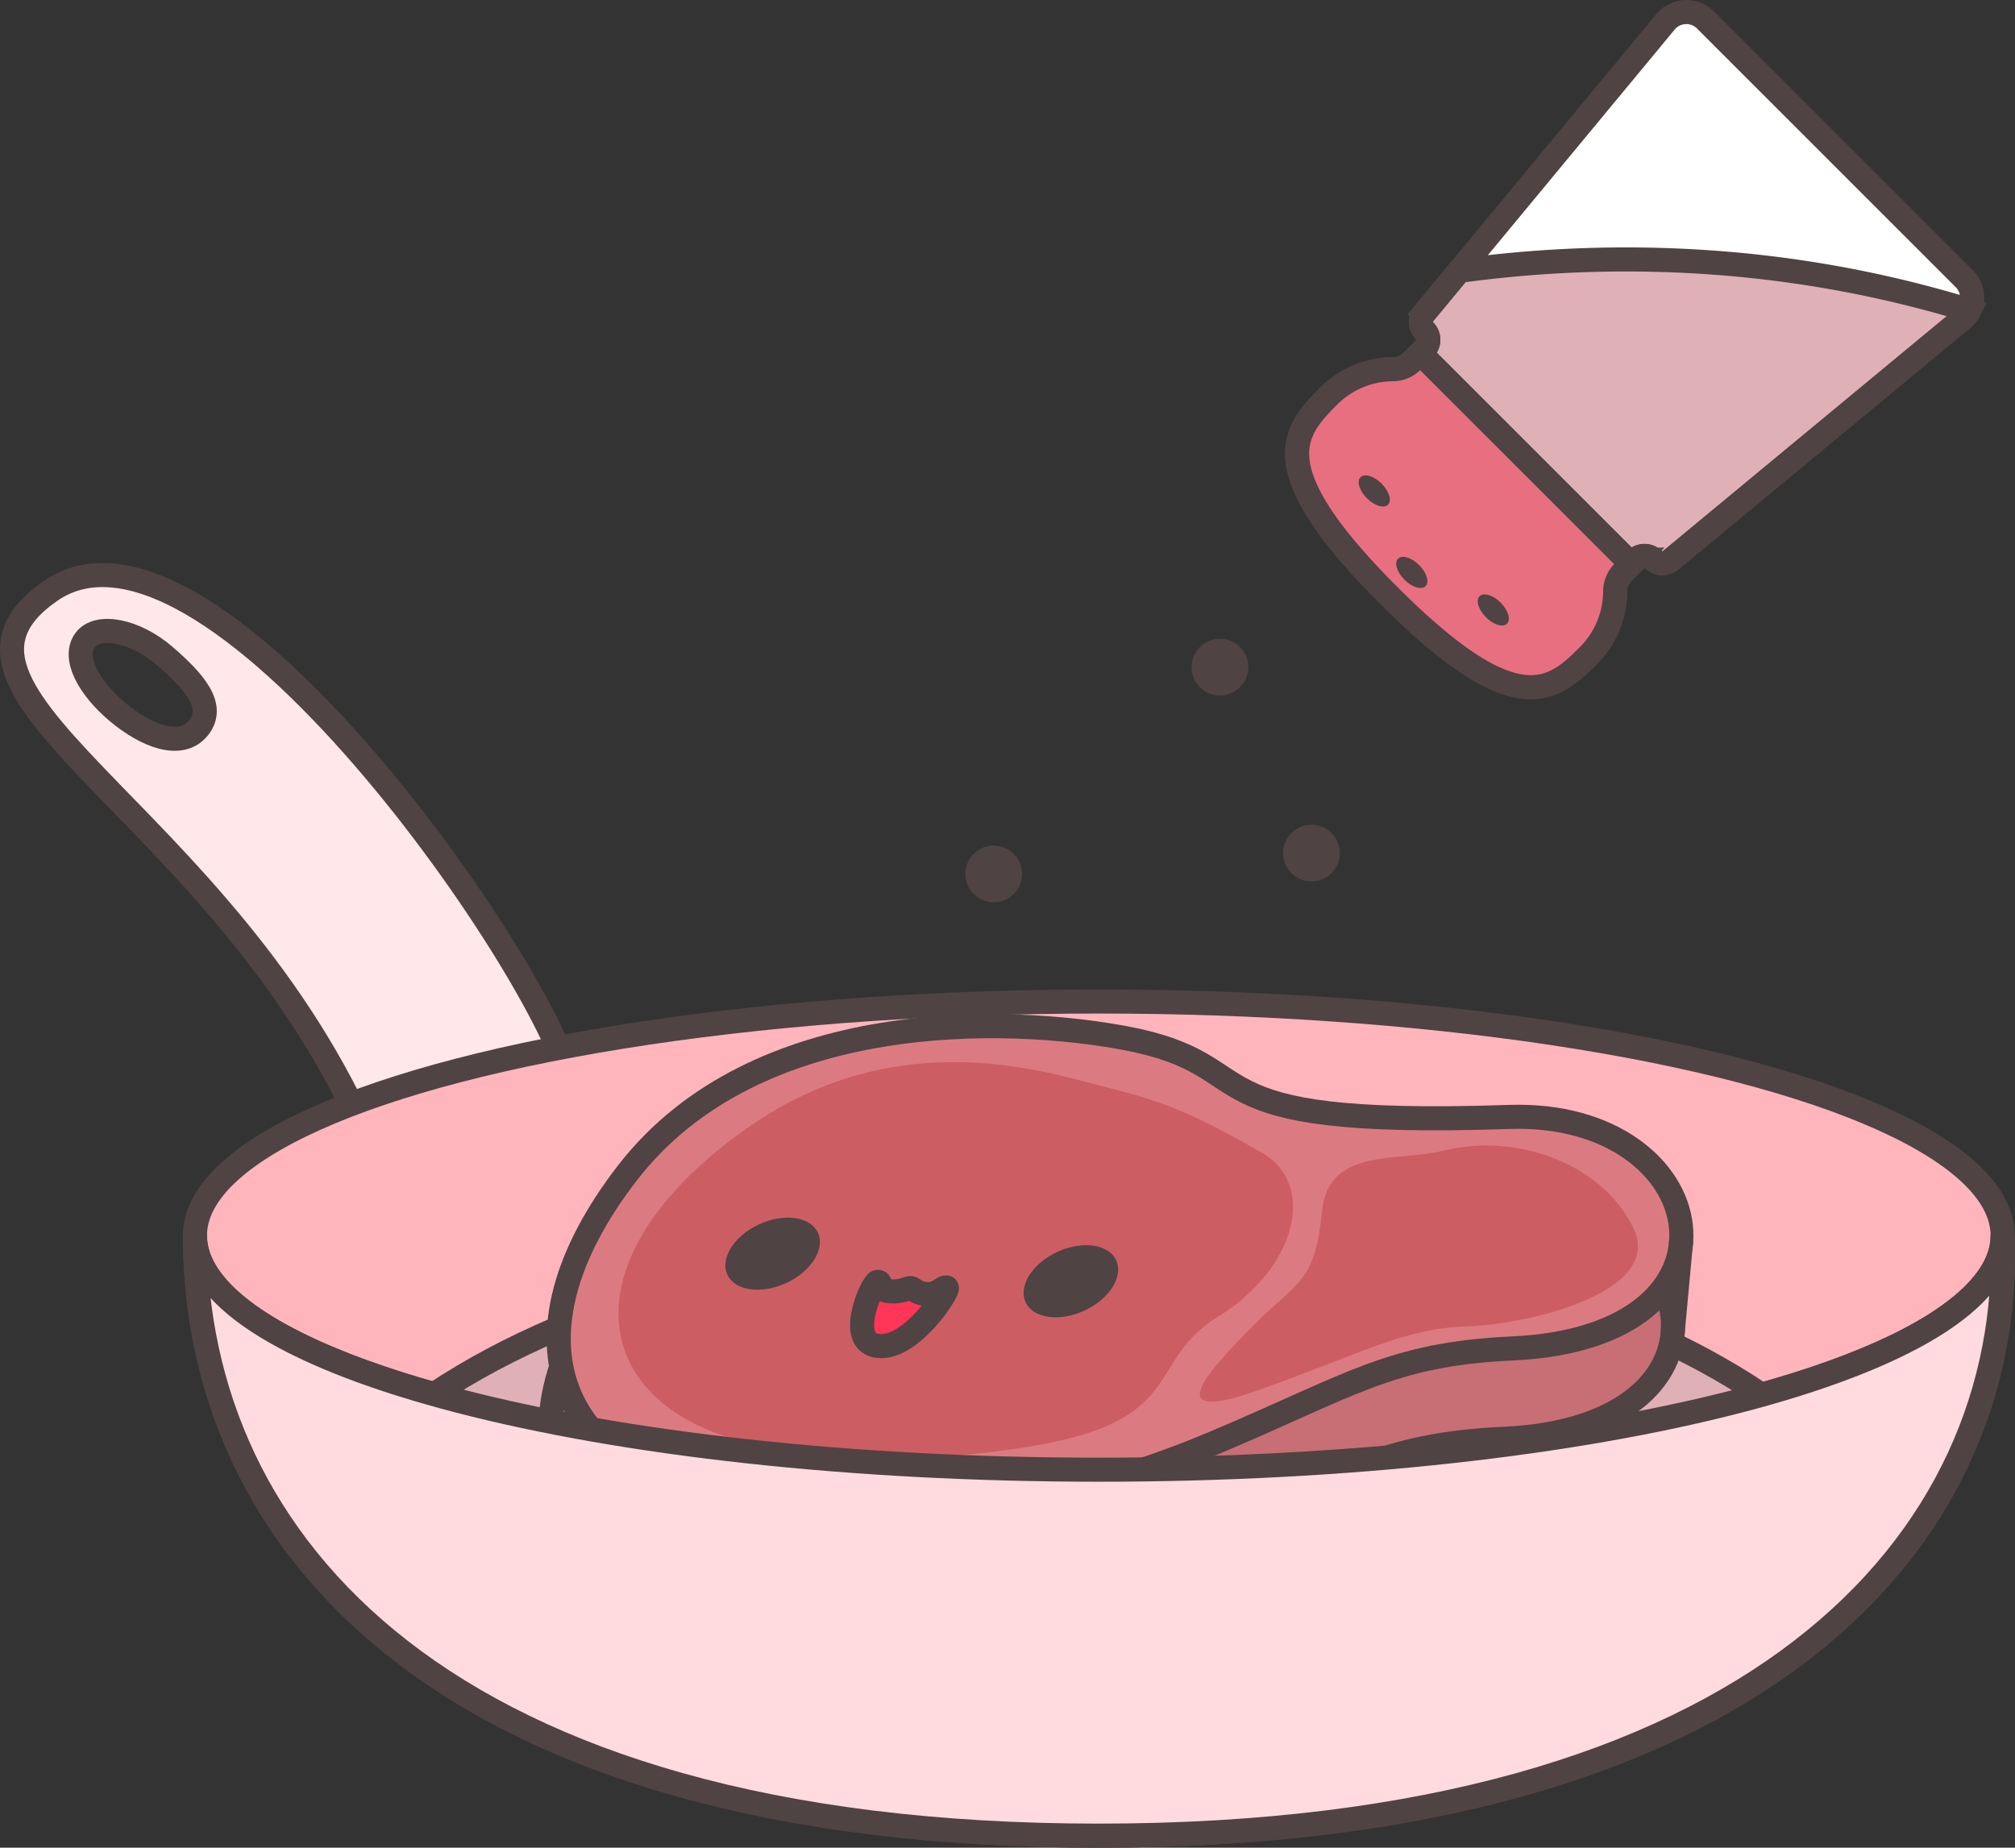 <svg xmlns="http://www.w3.org/2000/svg" viewBox="0 0 837.11 767.67"><rect x="0" y="0" width="837.11" height="767.67" fill="#333333" stroke="none"/><defs><style>.cls-1{fill:#ffe7ea;}.cls-1,.cls-10,.cls-12,.cls-13,.cls-2,.cls-3,.cls-4,.cls-5,.cls-6,.cls-9{stroke:#4f4343;stroke-width:10px;}.cls-1,.cls-10,.cls-12,.cls-13,.cls-2,.cls-3,.cls-5,.cls-6,.cls-9{stroke-miterlimit:10;}.cls-2{fill:#ffb5bb;}.cls-3{fill:#dfb0b6;}.cls-12,.cls-4{fill:none;}.cls-4{stroke-linecap:round;stroke-linejoin:round;}.cls-5{fill:#c76f75;}.cls-6{fill:#db7b81;}.cls-7{fill:#cc5e63;}.cls-8{fill:#4f4343;}.cls-9{fill:#ff3658;}.cls-10{fill:#ffdbdf;}.cls-11{fill:#fff;}.cls-13{fill:#e86f80;}</style></defs><title>Asset 30</title><g id="Layer_2" data-name="Layer 2"><g id="요리"><path class="cls-1" d="M20.89,245.56c-64.34,44.71,83.85,95.27,138.77,245.21,35.86,97.9,77.92-1.44,77.92-36.24S89.25,198.07,20.89,245.56Zm61.56,56.87c-7.27,9-21.74,3.37-33.68-6.69S30,273.16,35.41,265.9c5.17-6.9,20.61-4.07,33,6.63S89.71,293.46,82.45,302.43Z"/><ellipse class="cls-2" cx="456.48" cy="513.36" rx="375.49" ry="97.26"/><path class="cls-3" d="M180.32,579.5c60,40.3,149.54,66.14,275.14,66.14,125.29,0,215.65-25.74,276.3-65.89v-.25c-60-40.29-149.55-66.14-275.14-66.14-125.3,0-215.65,25.75-276.3,65.9Z"/><path class="cls-4" d="M832,513.36c4.66,127.08-102.48,249.31-375.48,249.31S81,640.55,81,513.36"/><path class="cls-5" d="M463.91,468.78c-47.8-9-153.23-13.08-206.65,56s-29,126,48.31,136.32,136.12.75,193.8-23.4,74.42-37.59,125.5-39.92c103.29-4.69,83.72-99.08-1.39-96.18C484.5,506.29,525.33,480.31,463.91,468.78Z"/><path class="cls-6" d="M467.37,431.29c-47.8-9-153.23-13.09-206.65,55.95s-29,126,48.31,136.31,136.12.75,193.8-23.4,74.43-37.59,125.5-39.91c103.29-4.7,83.72-99.08-1.38-96.18C488,468.79,528.79,442.82,467.37,431.29Z"/><path class="cls-7" d="M523.79,478.63c-20.53-11.45-34.69-19.54-60.43-25.92s-88.66-29.2-152.82,15.89c-61.87,43.48-67.2,92.1-31.26,117.43s111.74,22.27,156,13.61c56.95-11.15,41.66-34.73,70.61-52.49C538.68,527,547.44,491.82,523.79,478.63Z"/><path class="cls-7" d="M599.64,478.08c-19.38,4.79-47.83-1.5-50.46,25.29-2.91,29.54-9.8,28.59-28,46.88s-41.16,42.49,1.51,27.37,60.53-25.73,86.42-26.51,81.65-14.24,69.72-40.3S631.71,470.15,599.64,478.08Z"/><ellipse class="cls-8" cx="321" cy="520.84" rx="20.73" ry="13.43" transform="translate(-189.29 183.33) rotate(-24.87)"/><ellipse class="cls-8" cx="444.91" cy="532.29" rx="20.73" ry="13.43" transform="translate(-182.62 236.51) rotate(-24.87)"/><path class="cls-9" d="M364.58,532.59c2.13-.12-.3,3.42,4.9,3.9s7.55-1.46,8.82-1.34,2.1,2.1,6.66,2.52,6.92-3.3,8.35-2.72S379,560.52,365,559.23,362.44,532.71,364.58,532.59Z"/><path class="cls-10" d="M81,513.36c0,127.19,102.48,249.31,375.49,249.31S836.62,640.44,832,513.36c0,53.72-168.11,97.26-375.48,97.26S81,567.08,81,513.36Z"/><line class="cls-10" x1="694.73" y1="555.37" x2="698.45" y2="515.15"/><path class="cls-11" d="M818.09,128.93A11.28,11.28,0,0,0,816,115.79L708.55,8.31a11.28,11.28,0,0,0-16.67.78L632.37,81l-26.15,31.58C661.05,105,736.18,103.82,818.09,128.93Z"/><path class="cls-3" d="M606.22,112.55l-14.73,17.79a5.3,5.3,0,0,0,.34,7.11,5.29,5.29,0,0,1,0,7.47L590,146.76l87.59,87.59,1.84-1.84a5.3,5.3,0,0,1,7.48,0,5.27,5.27,0,0,0,7.1.34l37.39-30.95,83.86-69.43a11.27,11.27,0,0,0,2.84-3.54C736.18,103.82,661.05,105,606.22,112.55Z"/><path class="cls-12" d="M694,232.85,815.25,132.47a11.28,11.28,0,0,0,.78-16.68L708.55,8.31a11.28,11.28,0,0,0-16.67.78L591.49,130.34a5.3,5.3,0,0,0,.34,7.11h0a5.29,5.29,0,0,1,0,7.47l-5.11,5.1a11.43,11.43,0,0,1-8,3.39A38,38,0,0,0,552,164.56h0c-14.89,14.89-27.87,30,25,82.86s68,39.84,82.85,25h0a38,38,0,0,0,11.16-26.77,11.38,11.38,0,0,1,3.38-8l5.1-5.11a5.3,5.3,0,0,1,7.48,0h0A5.27,5.27,0,0,0,694,232.85Z"/><line class="cls-12" x1="677.79" y1="234.56" x2="590.16" y2="146.93"/><path class="cls-13" d="M586.72,150a11.43,11.43,0,0,1-8,3.39A38,38,0,0,0,552,164.56h0c-14.89,14.89-27.87,30,25,82.86s68,39.84,82.85,25h0a38,38,0,0,0,11.16-26.77,11.38,11.38,0,0,1,3.38-8l3.26-3.27L590,146.76Z"/><ellipse class="cls-8" cx="586.52" cy="237.82" rx="4.3" ry="8.07" transform="translate(3.62 484.39) rotate(-45)"/><ellipse class="cls-8" cx="620.37" cy="253.42" rx="4.3" ry="8.07" transform="translate(2.51 512.89) rotate(-45)"/><ellipse class="cls-8" cx="570.92" cy="203.97" rx="4.3" ry="8.07" transform="translate(22.99 463.45) rotate(-45)"/><circle class="cls-8" cx="544.82" cy="354.44" r="11.8"/><circle class="cls-8" cx="506.81" cy="277.17" r="11.8"/><circle class="cls-8" cx="412.83" cy="363.1" r="11.8"/></g></g></svg>